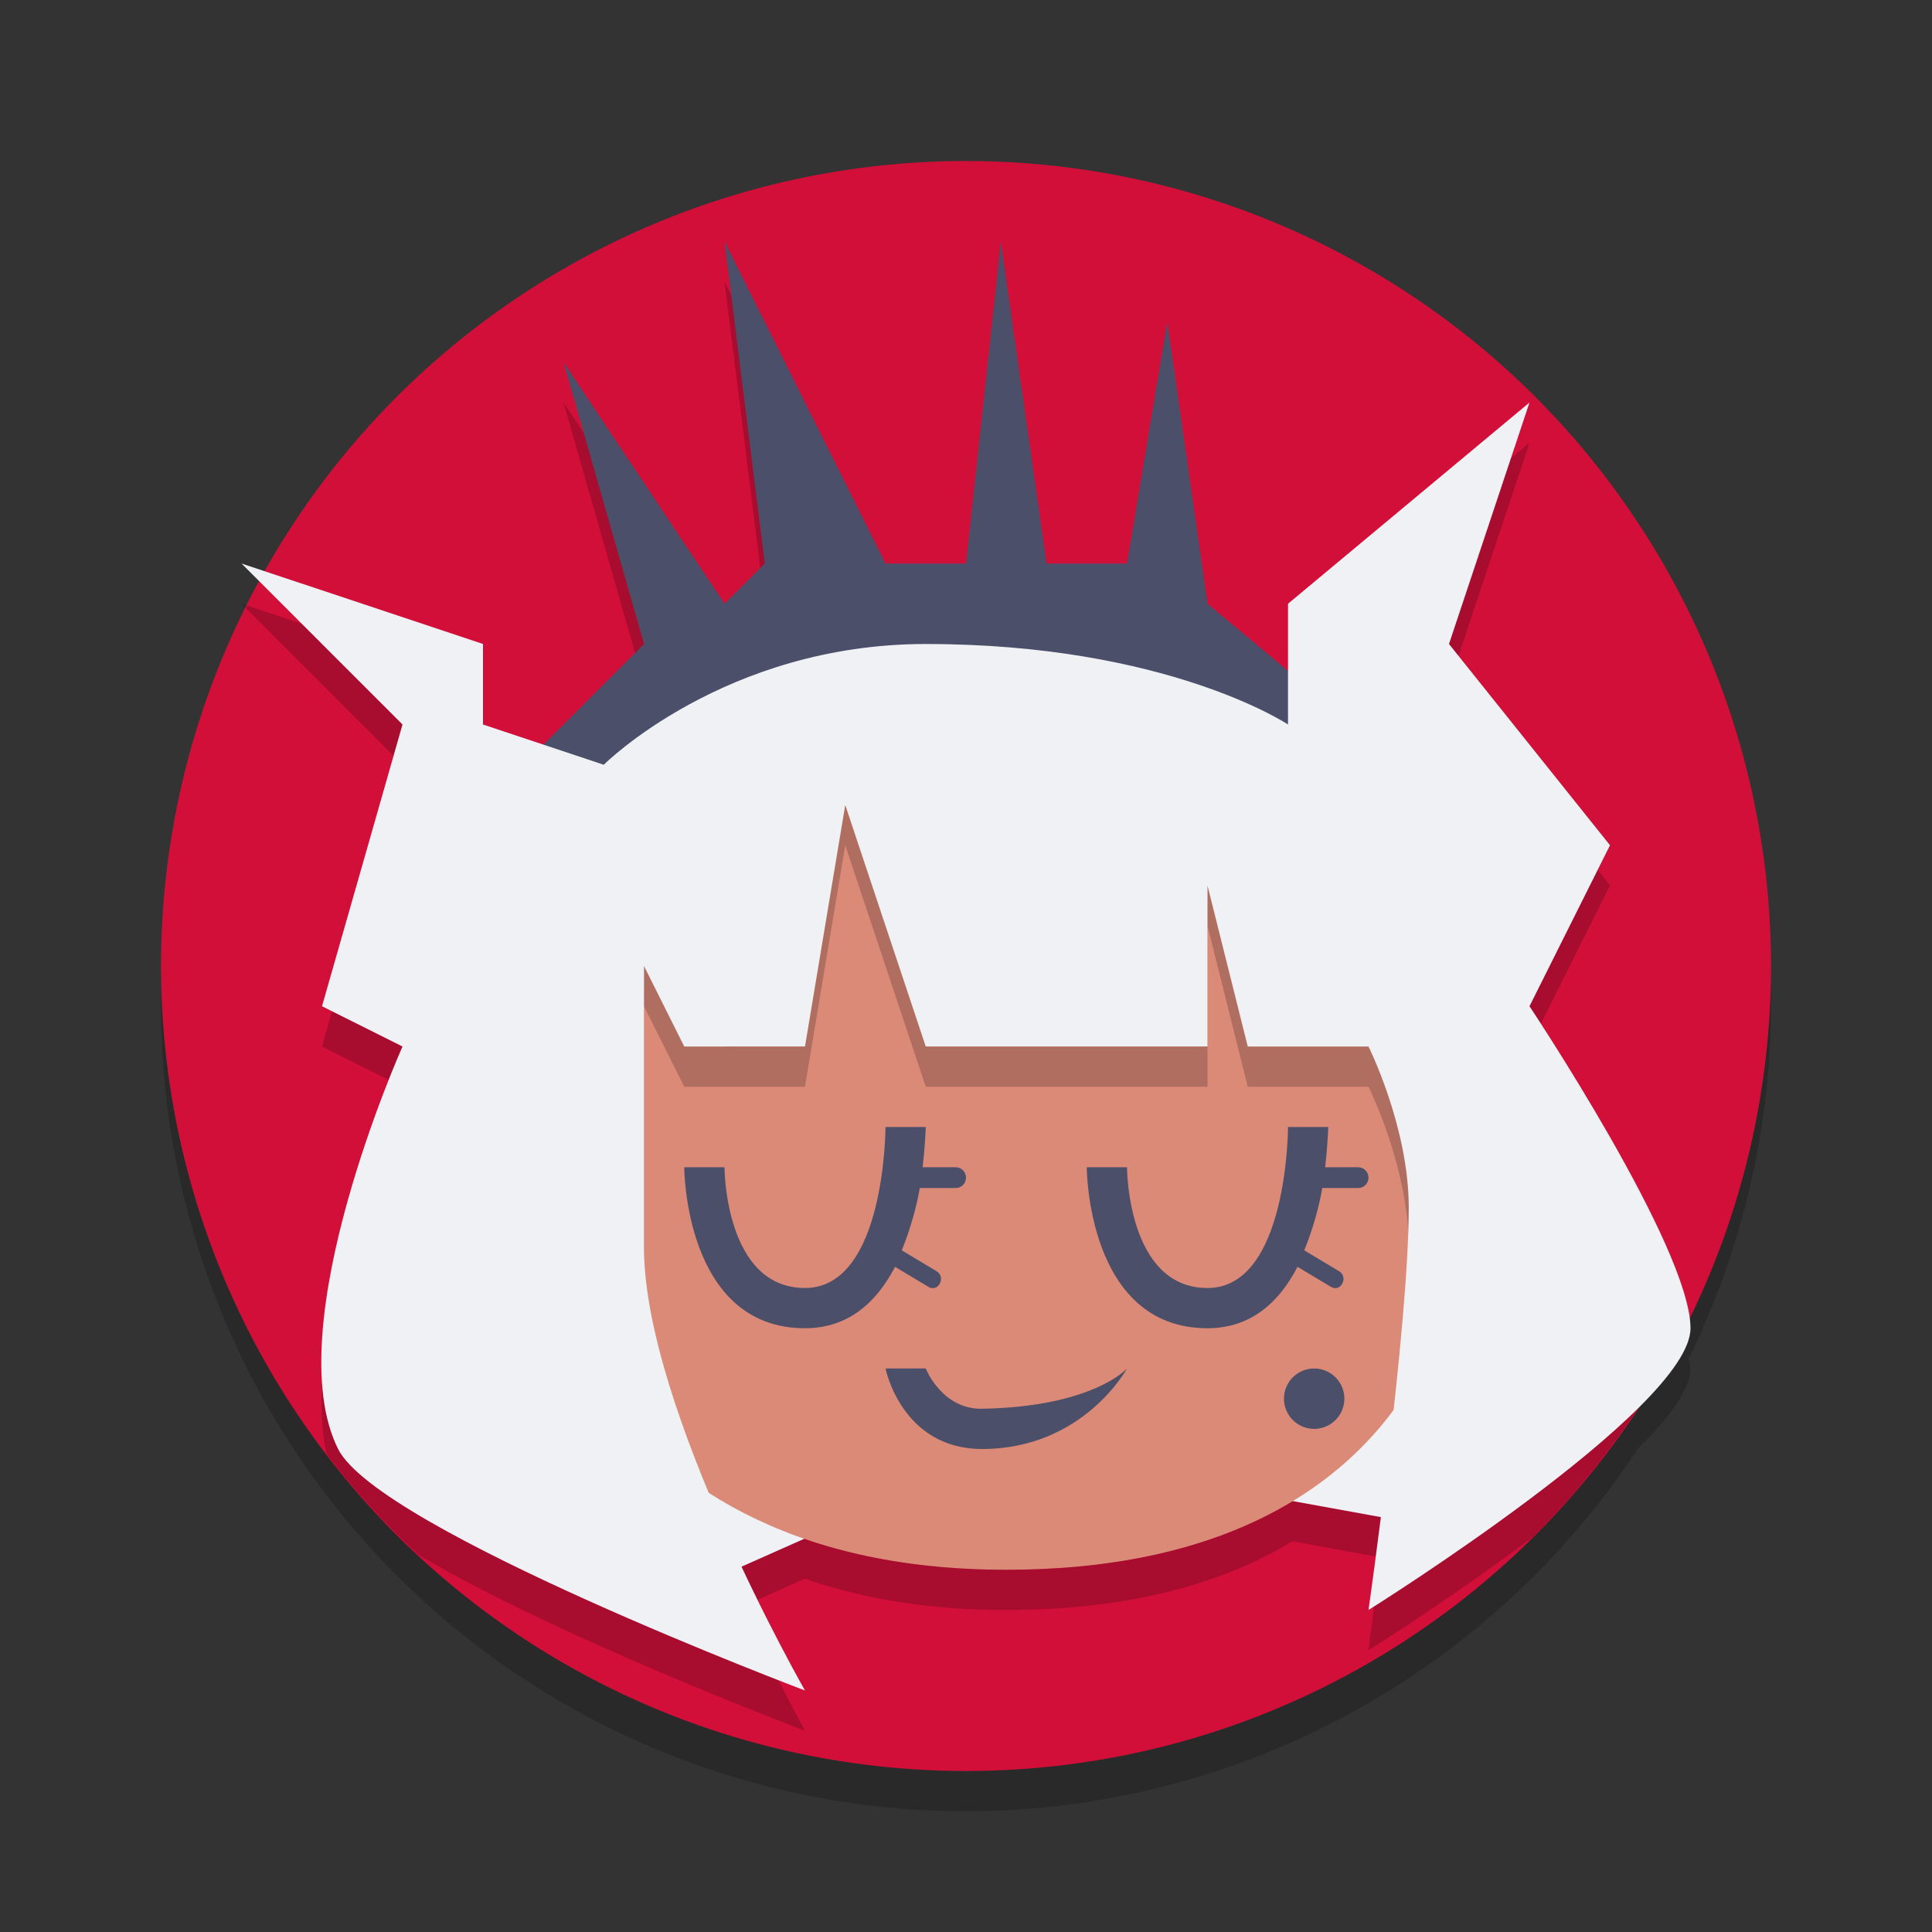 <svg xmlns="http://www.w3.org/2000/svg" width="24" height="24" version="1.1">
 <rect width="100%" height="100%" fill="#333333" stroke="none"/>
 <path style="opacity:0.2" d="M 12 2.5 A 10 10 0 0 0 3.291 7.598 L 3 7.5 L 3.219 7.719 A 10 10 0 0 0 2 12.5 A 10 10 0 0 0 12 22.5 A 10 10 0 0 0 20.348 17.994 C 20.736 17.61 21 17.255 21 17 C 21 16.966 20.981 16.915 20.977 16.877 A 10 10 0 0 0 22 12.5 A 10 10 0 0 0 12 2.5 z"/>
 <circle style="fill:#d20f39" cx="12" cy="12" r="10"/>
 <path style="opacity:0.2" d="M 9 3.5 L 9.5 7.5 L 9 8 L 7 5 L 8 8.5 L 6.75 9.75 L 6 9.5 L 6 8.5 L 3.07 7.523 A 10 10 0 0 0 3.055 7.555 L 5 9.5 L 4 13 L 5 13.5 C 5 13.5 3.7 16.404 4.057 18.064 A 10 10 0 0 0 5.199 19.314 C 6.873 20.317 10 21.5 10 21.5 C 10 21.5 9.63 20.82 9.221 19.957 L 9.998 19.611 C 10.69 19.85 11.511 20 12.5 20 C 14.106 20 15.245 19.637 16.055 19.146 L 17.148 19.346 C 17.086 19.821 17 20.5 17 20.5 C 17 20.5 18.03 19.855 19.045 19.09 A 10 10 0 0 0 20.906 16.523 C 20.515 15.276 19 13 19 13 L 20 11 L 18 8.5 L 19 5.5 L 16 8 L 16 8.834 L 15 8 L 14.5 4.5 L 14 7.5 L 13 7.5 L 12.432 3.5 L 12 7.5 L 11 7.5 L 9 3.5 z"/>
 <path style="fill:#4c4f69" d="M 6,10 8,8 7,4.5 9,7.5 9.5,7 9,3 11,7 h 1 L 12.432,3 13,7 h 1 L 14.5,4 15,7.5 18,10 Z"/>
 <path style="fill:#eff1f5" d="m 8,20 4.5,-2 5.5,1 0.5,-6.5 -6.5,-3 -5,2 v 6 z"/>
 <path style="fill:#dc8a78" d="m 6.5,15 c 0,0 0.5,4.5 6,4.5 5,0 5.5,-3.5 5.5,-3.5 V 10 H 7 Z"/>
 <path style="opacity:0.2" d="M 7 10 L 6.5 15 C 6.5 15 6.734 17.02 8.541 18.354 C 8.237 17.526 8 16.678 8 16 L 8 12.5 L 8.5 13.5 L 10 13.5 L 10.5 10.5 L 11.5 13.5 L 15 13.5 L 15 11.5 L 15.5 13.5 L 17 13.5 C 17 13.5 17.5 14.5 17.5 15.5 C 17.5 15.986 17.442 16.682 17.371 17.4 C 17.88 16.658 18 16 18 16 L 18 10 L 7.5 10 L 7 10 z"/>
 <path style="fill:#eff1f5" d="m 8,12 v 3.5 c 0,2 2,5.5 2,5.5 C 10,21 4.7,19 4.2,18 3.44,16.48 5,13 5,13 L 4,12.5 5,9 3,7 6,8 v 1 l 1.5,0.5 c 0,0 1.5,-1.5 4,-1.5 3,0 4.5,1 4.5,1 l 0,-1.5 3,-2.5 -1,3 2,2.5 -1,2 c 0,0 2,3 2,4 0,1 -4,3.5 -4,3.5 0,0 0.5,-3.5 0.5,-5 0,-1 -0.5,-2 -0.5,-2 H 15.5 L 15,11 v 2 h -3.5 l -1,-3 -0.5,3 H 8.5 Z"/>
 <path style="fill:#4c4f69" d="m 11,17 h 0.5 c 0,0 0.2,0.509 0.7,0.5 1.381,-0.025 1.8,-0.5 1.8,-0.5 0,0 -0.542,1 -1.8,1 -1,0 -1.2,-1 -1.2,-1 z"/>
 <path style="fill:#4c4f69" d="m 11,14 c 0,0 0,2 -1,2 C 9,16 9,14.5 9,14.5 H 8.5 c 0,0 0,2 1.5,2 0.55,0 0.898,-0.337 1.118,-0.763 l 0.419,0.251 c 0.048,0.029 0.108,0.012 0.134,-0.038 l 0.007,-0.014 c 0.026,-0.05 0.007,-0.114 -0.041,-0.143 l -0.435,-0.261 c 0.106,-0.259 0.181,-0.529 0.224,-0.774 h 0.445 C 11.943,14.759 12,14.701 12,14.629 12,14.557 11.943,14.5 11.871,14.5 H 11.461 C 11.495,14.211 11.5,14 11.5,14 Z"/>
 <path style="fill:#4c4f69" d="m 16,14 c 0,0 0,2 -1,2 -1,0 -1,-1.5 -1,-1.5 h -0.5 c 0,0 0,2 1.5,2 0.55,0 0.898,-0.337 1.118,-0.763 l 0.419,0.251 c 0.048,0.029 0.108,0.012 0.134,-0.038 l 0.007,-0.014 c 0.026,-0.05 0.007,-0.114 -0.041,-0.143 l -0.435,-0.261 c 0.106,-0.259 0.181,-0.529 0.224,-0.774 h 0.445 C 16.943,14.759 17,14.701 17,14.629 17,14.557 16.943,14.5 16.871,14.5 H 16.461 C 16.495,14.211 16.5,14 16.5,14 Z"/>
 <path style="fill:#4c4f69" d="m 16.7,17.375 a 0.375,0.375 0 0 1 -0.375,0.375 0.375,0.375 0 0 1 -0.375,-0.375 0.375,0.375 0 0 1 0.375,-0.375 0.375,0.375 0 0 1 0.375,0.375 z"/>
</svg>
